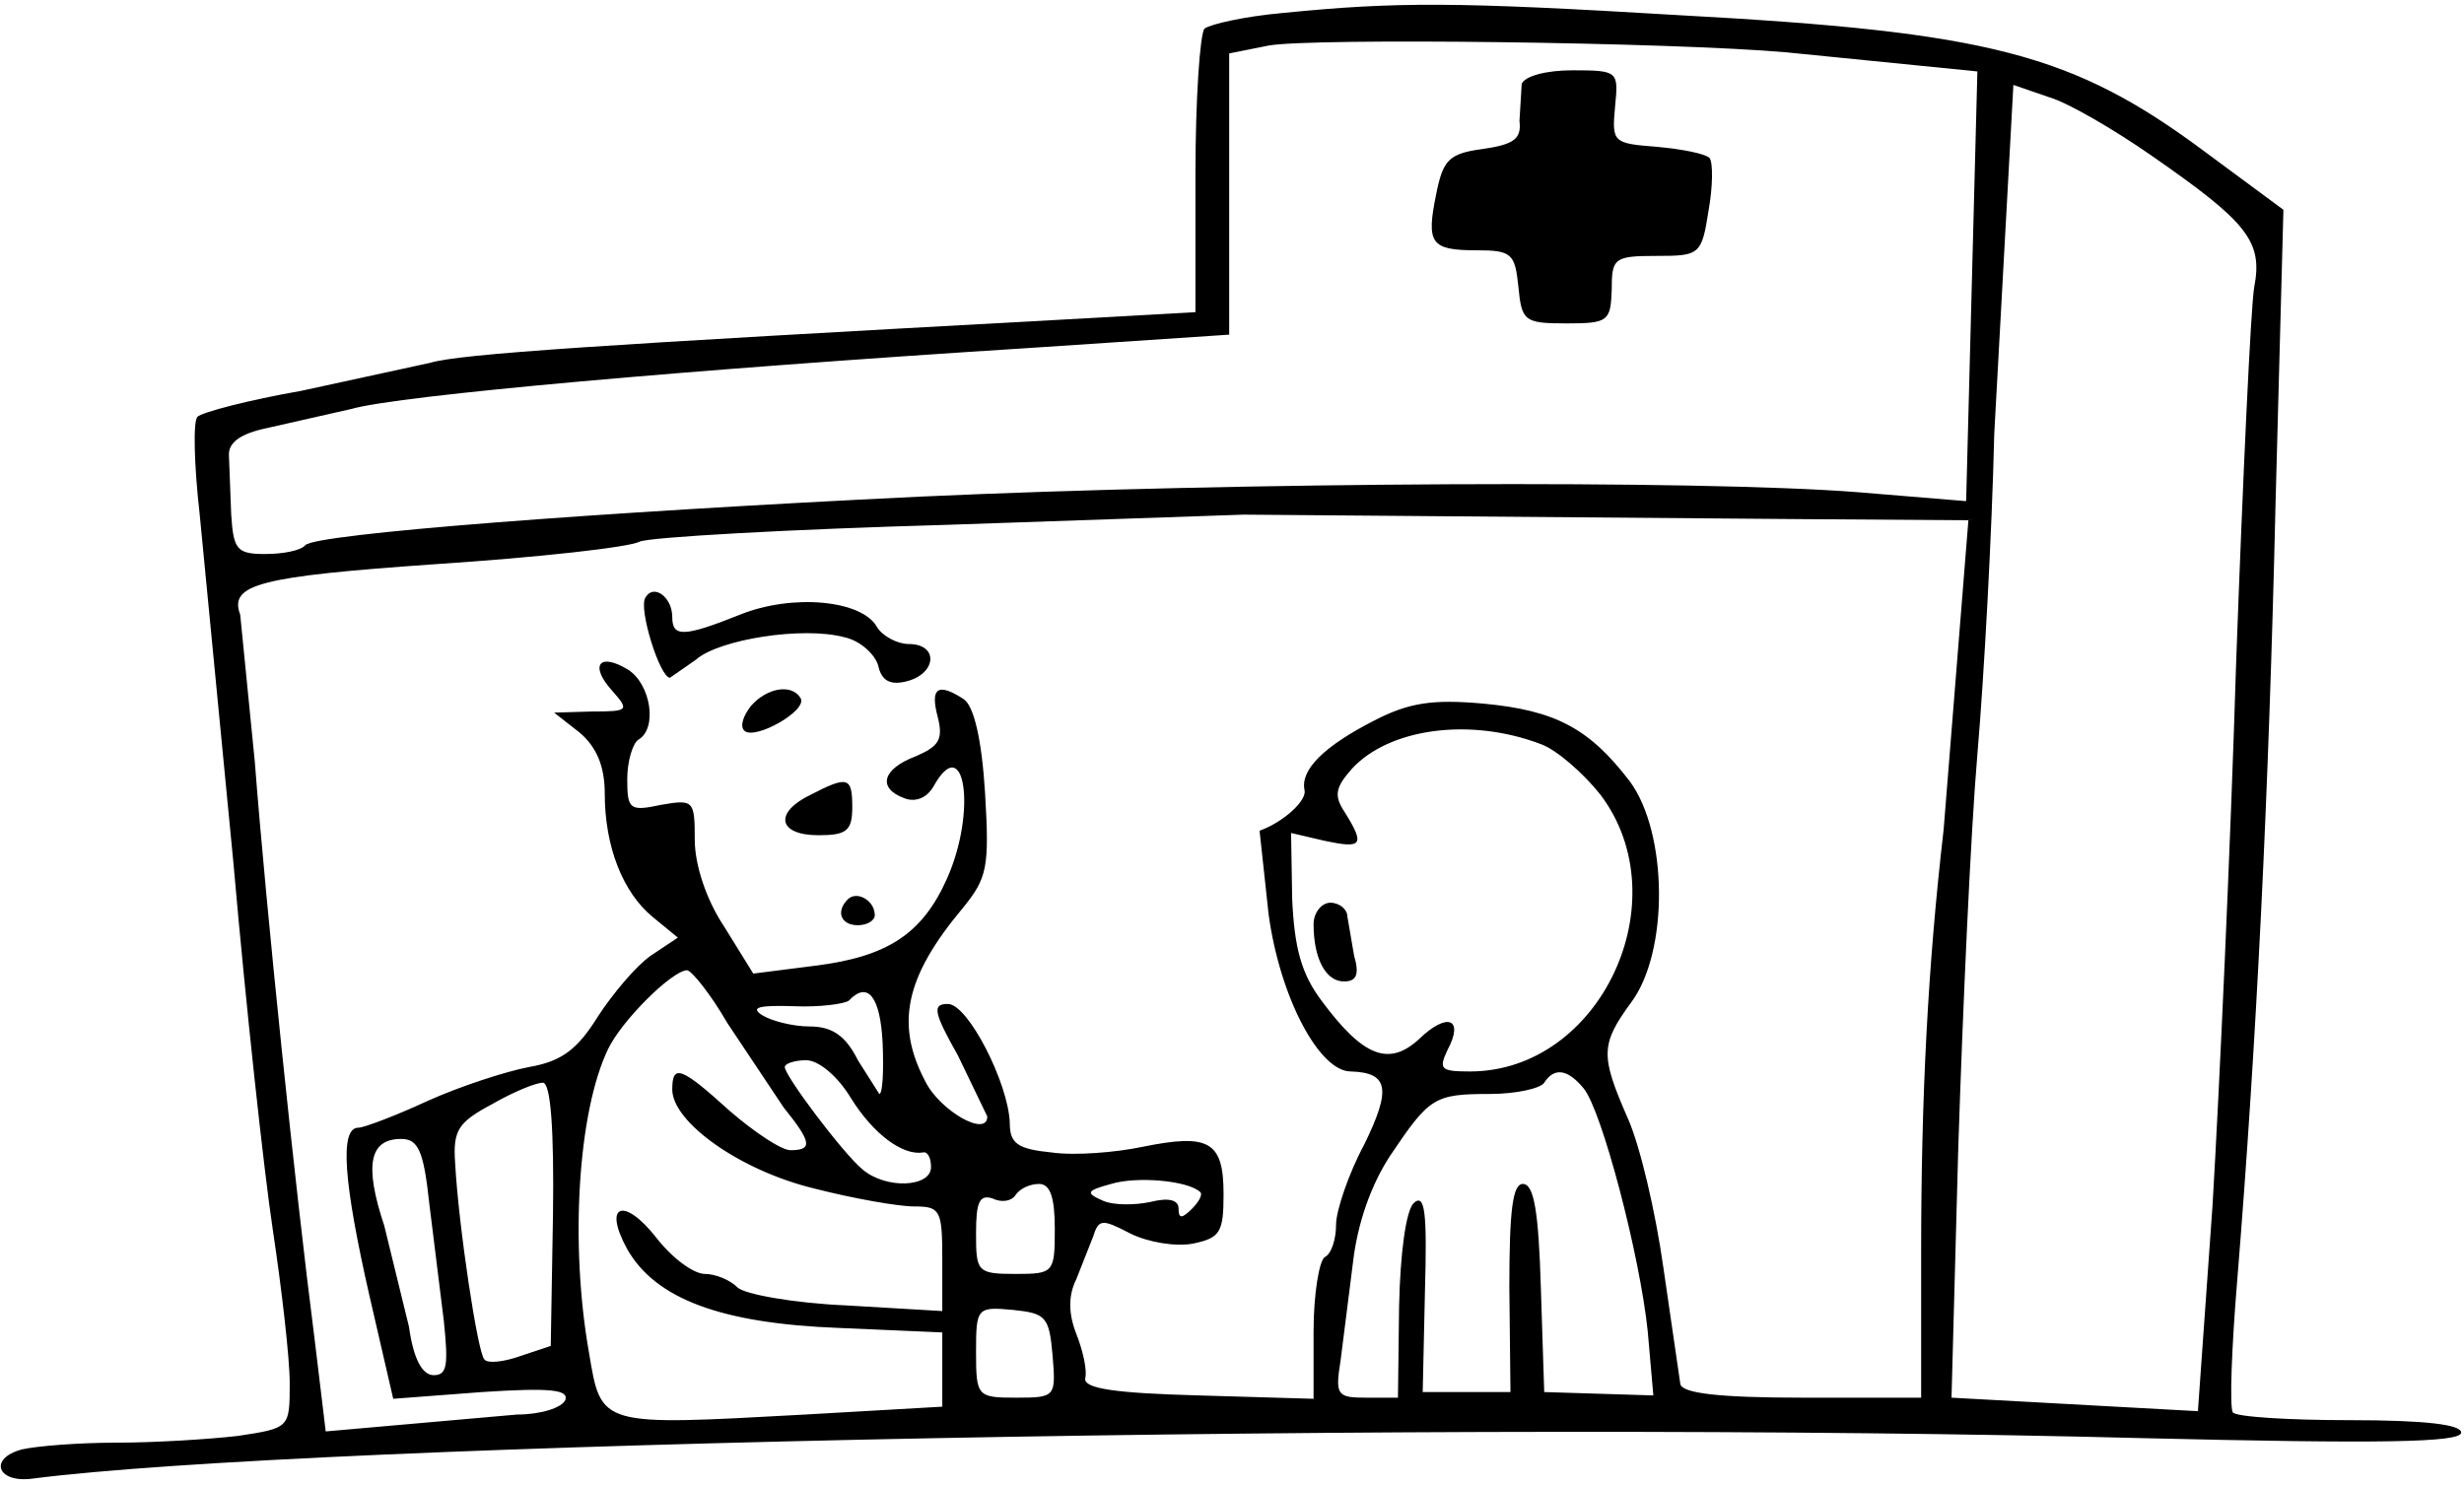 <?xml version="1.0" encoding="UTF-8"?>
<!-- Generated by Pixelmator Pro 3.6.12 -->
<svg width="292" height="176" viewBox="0 0 292 176" xmlns="http://www.w3.org/2000/svg">
    <g id="g1">
        <path id="path1" fill="#000000" stroke="none" d="M 152.067 1.533 C 147.533 1.933 143.4 2.867 142.733 3.4 C 142.2 4.067 141.667 11.8 141.667 20.733 L 141.667 37 L 125 37.933 C 71.133 40.867 54.6 41.933 51 43 L 35.667 46.333 C 29.533 47.4 23.933 48.867 23.4 49.4 C 22.867 49.933 23 55.133 23.667 61 L 27.667 102.333 C 29.133 119.133 31.267 138.733 32.333 145.8 C 33.4 152.867 34.333 161 34.333 163.933 C 34.333 169.267 34.333 169.267 28.2 170.2 C 24.733 170.6 18.333 171 13.8 171 C 9.267 171 4.333 171.4 2.6 171.8 C -1.4 172.867 -0.333 175.8 3.8 175.267 C 36.867 171 172.6 168.333 254.067 170.467 C 281.933 171.133 291.667 171 291.667 169.8 C 291.667 168.867 287.533 168.333 278.467 168.333 C 271.133 168.333 264.867 167.933 264.6 167.4 C 264.2 166.733 264.467 159.667 265.133 151.667 C 267.4 123.8 268.867 94.2 269.667 59.667 L 270.6 24.867 L 261.4 18.067 C 245.667 6.333 235.8 3.8 199 1.8 C 172.333 0.2 165.533 0.2 152.067 1.533 Z M 211.667 6.2 L 234.333 8.467 L 233 59.4 L 220.067 58.333 C 201.267 56.867 146.867 57.133 109 58.867 C 70.333 60.733 37.667 63.267 36.2 64.6 C 35.667 65.267 33.533 65.667 31.4 65.667 C 28.067 65.667 27.667 65.133 27.4 61 L 27.133 54.067 C 27 52.467 28.467 51.4 31.667 50.733 L 41.667 48.467 C 47.267 46.867 81.667 43.8 121.667 41.267 L 145.667 39.667 L 145.667 6.333 L 150.333 5.4 C 155.533 4.467 198.067 5 211.667 6.2 Z M 255 18.467 C 266.333 26.333 268.2 28.6 267.133 34.067 C 266.733 36.467 265.8 56.467 265 78.467 C 264.333 100.333 263 129.4 262.2 142.867 L 260.467 167.267 L 231.267 165.667 L 232.067 136.067 C 232.6 119.667 233.533 98.733 234.333 89.4 C 235.133 80.067 236.067 63 236.333 51.4 L 238.6 10.067 L 242.867 11.533 C 245.133 12.2 250.6 15.4 255 18.467 Z M 213.533 61.533 L 233.267 61.667 L 230.333 98.333 C 228.467 114.467 227.667 129.933 227.667 148.6 L 227.667 165.667 L 213.667 165.667 C 203.533 165.667 199.4 165.133 199.133 164.067 L 197.133 150.333 C 196.2 143.667 194.333 135.667 192.867 132.467 C 189.667 125.133 189.667 123.8 193.267 118.867 C 197.8 112.867 197.667 98.733 193.133 92.6 C 188.333 86.333 184.333 84.2 175.8 83.4 C 169.8 82.867 167 83.267 162.867 85.4 C 156.867 88.467 154.067 91.267 154.6 93.667 C 154.867 94.867 152.2 97.4 149.267 98.467 L 150.333 108.333 C 151.667 118.2 156.333 127 160.067 127 C 164.6 127.133 164.867 129.133 161.667 135.667 C 159.8 139.133 158.333 143.533 158.333 145.133 C 158.333 146.867 157.8 148.6 157 149 C 156.333 149.4 155.667 153.4 155.667 157.8 L 155.667 165.8 L 142.067 165.4 C 132.2 165.133 128.467 164.6 128.6 163.4 C 128.867 162.467 128.333 160.067 127.533 158.067 C 126.6 155.667 126.6 153.533 127.533 151.667 L 129.533 146.6 C 130.2 144.467 130.6 144.467 133.933 146.2 C 136.067 147.267 139.4 147.8 141.4 147.4 C 144.6 146.733 145 146.067 145 141.533 C 145 135.267 143.267 134.333 135.4 135.933 C 132.2 136.6 127.4 137 124.6 136.6 C 120.6 136.2 119.667 135.533 119.667 133.133 C 119.533 128.467 114.733 119 112.333 119 C 110.467 119 110.6 119.933 113.533 125.133 L 117 132.333 C 117 134.867 111.4 131.667 109.667 128.2 C 106.067 121.4 107.267 115.8 114.067 107.667 C 117 104.067 117.267 102.867 116.733 93.933 C 116.333 87.533 115.4 83.667 114.2 82.867 C 111.133 80.867 110.2 81.533 111.133 85 C 111.8 87.667 111.267 88.467 108.467 89.667 C 104.6 91.133 103.933 93.4 107.133 94.6 C 108.467 95.133 109.8 94.6 110.6 93.267 C 114.333 86.467 115.8 96.2 112.2 104.2 C 109.267 110.733 105.133 113.4 96.6 114.467 L 89.267 115.4 L 85.8 109.8 C 83.667 106.6 82.333 102.467 82.333 99.533 C 82.333 94.867 82.2 94.733 78.333 95.4 C 74.6 96.2 74.333 95.933 74.333 92.333 C 74.333 90.2 75 88.067 75.667 87.667 C 77.933 86.333 77.133 81.133 74.467 79.4 C 71 77.267 69.8 78.867 72.6 81.933 C 74.6 84.2 74.467 84.333 70.2 84.333 L 65.667 84.467 L 68.733 86.867 C 70.733 88.6 71.667 90.867 71.667 94.067 C 71.667 100.333 73.8 105.8 77.4 108.733 L 80.333 111.133 L 77.133 113.267 C 75.4 114.467 72.6 117.8 70.867 120.467 C 68.467 124.333 66.6 125.8 62.733 126.467 C 59.933 127 54.6 128.733 50.733 130.467 C 47 132.2 43.133 133.667 42.467 133.667 C 40.2 133.667 40.733 140.2 43.8 153.667 L 46.6 165.8 L 57.133 165 C 65.267 164.467 67.4 164.733 67 165.933 C 66.6 166.867 64.067 167.667 61.267 167.667 L 38.6 169.667 L 37.267 158.6 C 35 141 31.533 107.667 30.2 90.333 L 28.467 72.867 C 27.133 69.267 30.6 68.333 51.667 66.867 C 63.8 66.067 74.6 64.867 75.8 64.2 C 77 63.667 93.533 62.733 112.467 62.2 L 147.4 61 L 213.533 61.533 Z M 182.6 88.2 C 184.467 88.867 187.667 91.667 189.667 94.2 C 199.133 106.733 189.667 127 174.2 127 C 170.733 127 170.467 126.733 171.533 124.467 C 173.533 120.733 171.533 119.933 168.2 123.133 C 164.6 126.467 161.533 125.267 156.6 118.6 C 154.2 115.4 153.4 112.333 153.133 106.6 L 153 98.733 L 157 99.667 C 161.4 100.6 161.8 100.2 159.4 96.333 C 158.067 94.333 158.2 93.4 160.2 91.133 C 164.6 86.333 174.2 85 182.6 88.2 Z M 86.2 121.267 L 92.867 131.267 C 96.2 135.4 96.333 136.333 93.667 136.333 C 92.6 136.333 89.4 134.2 86.467 131.667 C 80.733 126.467 79.667 126.067 79.667 129.133 C 79.667 133 87.667 138.733 96.467 140.867 C 101.133 142.067 106.467 143 108.333 143 C 111.4 143 111.667 143.4 111.667 149.133 L 111.667 155.4 L 100.333 154.733 C 94.067 154.467 88.2 153.4 87.4 152.6 C 86.467 151.667 84.733 151 83.533 151 C 82.2 151 79.667 149.133 77.8 146.733 C 73.933 141.8 71.4 142.733 74.333 148.067 C 77.667 153.933 85.4 156.867 99.4 157.4 L 111.667 157.933 L 111.667 166.733 L 95.4 167.667 C 71 169 71.267 169.133 69.8 160.333 C 67.533 147.533 68.467 131.8 72.067 124.333 C 73.667 121 79.533 115.133 81.4 115 C 81.933 115 84.2 117.8 86.2 121.267 Z M 104.6 123.667 C 104.733 127 104.6 129.667 104.2 129.667 L 101.667 125.667 C 100.2 122.733 98.6 121.667 95.933 121.667 C 93.933 121.667 91.4 121 90.333 120.333 C 88.867 119.4 89.933 119.133 94.067 119.267 C 97.133 119.4 100.067 119 100.6 118.6 C 102.867 116.2 104.333 118.2 104.6 123.667 Z M 100.867 130.2 C 103.533 134.467 107 137 109.4 136.6 C 109.933 136.467 110.333 137.267 110.333 138.333 C 110.333 140.733 105 141 102.2 138.6 C 99.933 136.733 93 127.533 93 126.467 C 93 126.067 94.2 125.667 95.533 125.667 C 97 125.667 99.267 127.533 100.867 130.2 Z M 187.667 129 C 189.8 131.533 194.333 148.733 195.267 157.8 L 195.933 165.4 L 183 165 L 182.6 152.6 C 182.333 143.667 181.8 140.333 180.467 140.333 C 179.267 140.333 178.867 143.4 178.867 152.6 L 179 165 L 168.6 165 L 168.867 153 C 169.133 143.667 168.867 141.4 167.533 142.6 C 166.6 143.533 165.933 148.6 165.8 154.867 L 165.667 165.667 L 161.933 165.667 C 158.467 165.667 158.2 165.4 158.867 161.267 L 160.333 149.667 C 160.867 145 162.467 140.467 164.733 137 C 169.4 130.067 169.933 129.667 176.6 129.667 C 179.667 129.667 182.6 129 183 128.333 C 184.2 126.467 185.8 126.733 187.667 129 Z M 65.533 143.933 L 65.267 159.533 L 61.667 160.733 C 59.8 161.4 57.8 161.667 57.4 161.133 C 56.6 160.333 54.333 145.267 53.933 137.8 C 53.667 133.933 54.333 133 58.333 130.867 C 60.867 129.4 63.533 128.333 64.333 128.333 C 65.267 128.333 65.667 133.933 65.533 143.933 Z M 50.867 142.6 L 52.6 156.6 C 53.133 161.8 53 163 51.4 163 C 50.067 163 49 161.133 48.467 157.267 L 45.533 145.267 C 43.133 138.067 43.8 135 47.533 135 C 49.533 135 50.2 136.333 50.867 142.6 Z M 142.2 141.267 C 142.6 141.533 142.067 142.467 141.267 143.267 C 140.067 144.467 139.667 144.467 139.667 143.267 C 139.667 142.2 138.467 141.933 136.333 142.467 C 134.467 142.867 131.933 142.867 130.733 142.333 C 128.6 141.4 128.733 141.133 131.667 140.333 C 134.733 139.4 140.733 139.933 142.2 141.267 Z M 125 145.667 C 125 150.867 124.867 151 120.333 151 C 115.8 151 115.667 150.733 115.667 146.2 C 115.667 142.467 116.067 141.533 117.667 142.067 C 118.733 142.6 119.933 142.333 120.333 141.667 C 120.867 140.867 122.067 140.333 123.133 140.333 C 124.467 140.333 125 141.933 125 145.667 Z M 124.733 160.6 C 125.133 165.533 125.133 165.667 120.467 165.667 C 115.8 165.667 115.667 165.533 115.667 160.2 C 115.667 155 115.8 154.867 120.067 155.267 C 123.933 155.667 124.333 156.067 124.733 160.6 Z"/>
        <path id="path2" fill="#000000" stroke="none" d="M 180.333 9.933 L 180.067 14.333 C 180.333 16.467 179.4 17.133 175.667 17.667 C 171.667 18.2 171 19 170.2 23 C 169 28.867 169.533 29.667 175 29.667 C 179.133 29.667 179.533 30.067 179.933 33.933 C 180.333 38.067 180.6 38.333 185.667 38.333 C 190.6 38.333 190.867 38.067 191 34.333 C 191 30.6 191.267 30.333 196.333 30.333 C 201.4 30.333 201.667 30.2 202.467 25 C 203 22.067 203 19.267 202.6 18.733 C 202.067 18.2 199.267 17.667 196.333 17.4 C 191.133 17 191 16.867 191.4 12.6 C 191.8 8.467 191.8 8.333 186.333 8.333 C 183.267 8.333 180.733 9 180.333 9.933 Z"/>
        <path id="path3" fill="#000000" stroke="none" d="M 76.467 70.867 C 75.667 72.2 78.2 80.333 79.4 80.333 L 82.467 78.2 C 85.133 75.8 95.133 74.2 100.067 75.533 C 101.933 75.933 103.667 77.533 104.067 78.867 C 104.467 80.733 105.533 81.267 107.533 80.733 C 111 79.8 111.267 76.333 107.667 76.333 C 106.333 76.333 104.6 75.4 103.933 74.333 C 102.2 71.133 93.933 70.333 87.667 72.867 C 81 75.533 79.667 75.533 79.667 73.133 C 79.667 70.733 77.4 69.133 76.467 70.867 Z"/>
        <path id="path4" fill="#000000" stroke="none" d="M 89 83.667 C 88.067 84.867 87.667 86.067 88.2 86.6 C 89.4 87.8 95.8 84.2 94.867 82.733 C 93.8 81 90.867 81.533 89 83.667 Z"/>
        <path id="path5" fill="#000000" stroke="none" d="M 96.067 94.2 C 91.667 96.333 92.2 99 97 99 C 100.333 99 101 98.467 101 95.667 C 101 92.067 100.467 91.933 96.067 94.2 Z"/>
        <path id="path6" fill="#000000" stroke="none" d="M 100.467 106.6 C 99 108.067 99.667 109.667 101.667 109.667 C 102.733 109.667 103.667 109.133 103.667 108.467 C 103.667 106.733 101.533 105.533 100.467 106.6 Z"/>
        <path id="path7" fill="#000000" stroke="none" d="M 155.667 109.533 C 155.667 113.667 157.133 116.333 159.267 116.333 C 160.733 116.333 161.133 115.533 160.467 113.267 L 159.667 108.6 C 159.667 107.8 158.733 107 157.667 107 C 156.6 107 155.667 108.2 155.667 109.533 Z"/>
    </g>
</svg>

